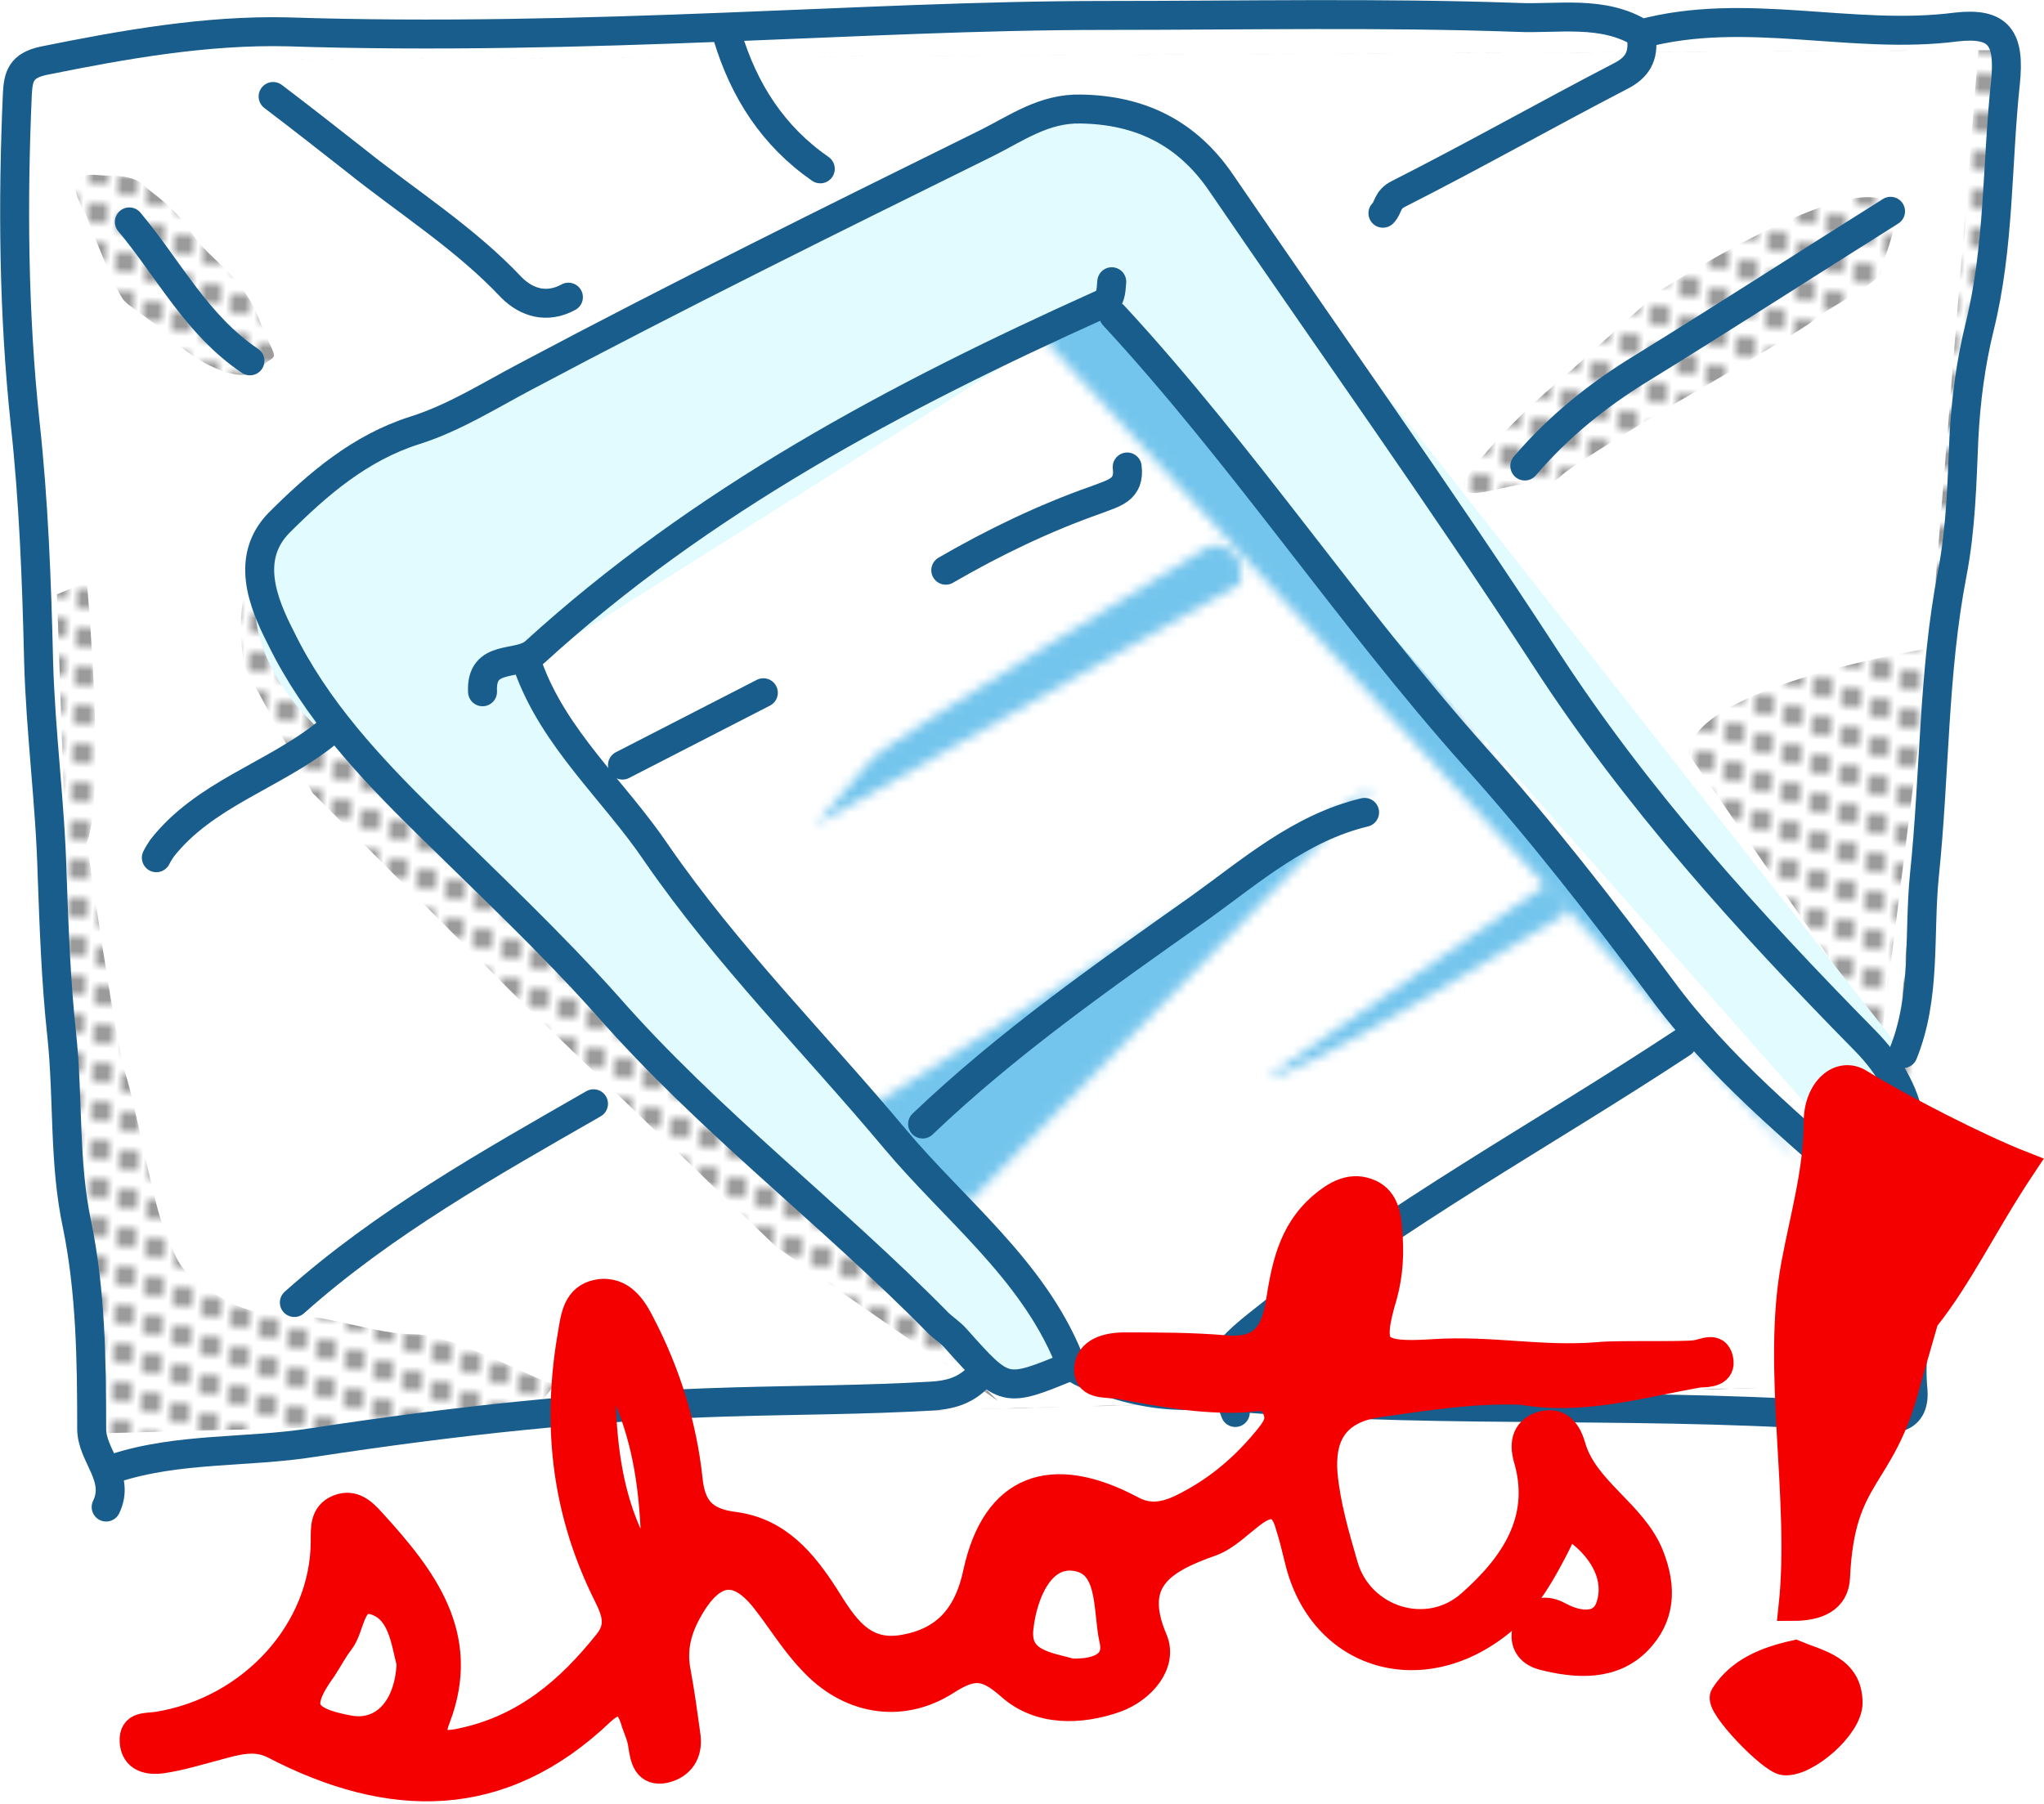 <?xml version="1.0" encoding="utf-8"?>
<!-- Generator: Adobe Illustrator 16.0.0, SVG Export Plug-In . SVG Version: 6.00 Build 0)  -->
<!DOCTYPE svg PUBLIC "-//W3C//DTD SVG 1.1//EN" "http://www.w3.org/Graphics/SVG/1.1/DTD/svg11.dtd">
<svg version="1.1" id="Layer_1" xmlns="http://www.w3.org/2000/svg" xmlns:xlink="http://www.w3.org/1999/xlink" x="0px" y="0px"
	 width="211.8px" height="187px" viewBox="0 0 211.8 187" style="enable-background:new 0 0 211.8 187;" xml:space="preserve">
<pattern  x="-493.9" y="-355.6" width="12" height="12" patternUnits="userSpaceOnUse" id="New_Pattern_Swatch_2" viewBox="1 -13 12 12" style="overflow:visible;">
	<g>
		<polygon style="fill:none;" points="1,-13 13,-13 13,-1 1,-1 		"/>
		<path d="M14-1c0,0.6-0.4,1-1,1s-1-0.4-1-1s0.4-1,1-1S14-1.6,14-1z"/>
		<path d="M2-1c0,0.6-0.4,1-1,1S0-0.4,0-1s0.4-1,1-1S2-1.6,2-1z"/>
		<path d="M14-5c0,0.6-0.4,1-1,1s-1-0.4-1-1s0.4-1,1-1S14-5.6,14-5z"/>
		<path d="M11-2c0,0.6-0.4,1-1,1S9-1.4,9-2s0.4-1,1-1S11-2.6,11-2z"/>
		<path d="M8-3c0,0.6-0.4,1-1,1S6-2.4,6-3s0.4-1,1-1S8-3.6,8-3z"/>
		<path d="M5-4c0,0.6-0.4,1-1,1S3-3.4,3-4s0.4-1,1-1S5-4.6,5-4z"/>
		<path d="M2-5c0,0.6-0.4,1-1,1S0-4.4,0-5s0.4-1,1-1S2-5.6,2-5z"/>
		<path d="M14-9c0,0.6-0.4,1-1,1s-1-0.4-1-1s0.4-1,1-1S14-9.6,14-9z"/>
		<path d="M11-6c0,0.6-0.4,1-1,1S9-5.4,9-6s0.4-1,1-1S11-6.6,11-6z"/>
		<path d="M8-7c0,0.6-0.4,1-1,1S6-6.4,6-7s0.4-1,1-1S8-7.6,8-7z"/>
		<path d="M5-8c0,0.6-0.4,1-1,1S3-7.4,3-8s0.4-1,1-1S5-8.6,5-8z"/>
		<path d="M2-9c0,0.6-0.4,1-1,1S0-8.4,0-9s0.4-1,1-1S2-9.6,2-9z"/>
		<path d="M14-13c0,0.6-0.4,1-1,1s-1-0.4-1-1s0.4-1,1-1S14-13.6,14-13z"/>
		<path d="M11-10c0,0.6-0.4,1-1,1s-1-0.4-1-1s0.4-1,1-1S11-10.6,11-10z"/>
		<path d="M8-11c0,0.6-0.4,1-1,1s-1-0.4-1-1s0.4-1,1-1S8-11.6,8-11z"/>
		<path d="M5-12c0,0.6-0.4,1-1,1s-1-0.4-1-1s0.4-1,1-1S5-12.6,5-12z"/>
		<path d="M2-13c0,0.6-0.4,1-1,1s-1-0.4-1-1s0.4-1,1-1S2-13.6,2-13z"/>
	</g>
</pattern>
<defs>
	<filter id="Adobe_OpacityMaskFilter" filterUnits="userSpaceOnUse" x="6.5" y="6.7" width="201.5" height="144.8">
		<feFlood  style="flood-color:white;flood-opacity:1" result="back"/>
		<feBlend  in="SourceGraphic" in2="back" mode="normal"/>
	</filter>
</defs>
<mask maskUnits="userSpaceOnUse" x="6.5" y="6.7" width="201.5" height="144.8" id="SVGID_1_">
	<g style="filter:url(#Adobe_OpacityMaskFilter);">
		<path style="fill-rule:evenodd;clip-rule:evenodd;" d="M108.5,35.5l78,85l-69-90C117.5,30.5,109.5,30.5,108.5,35.5z"/>
		<path style="fill-rule:evenodd;clip-rule:evenodd;" d="M90.5,114.5l52-33l-42,43C100.5,124.5,90.5,122.5,90.5,114.5z"/>
		<path style="fill-rule:evenodd;clip-rule:evenodd;" d="M125.5,56.5c0,0-33,20-35,22l-6,7l44-25C128.5,60.5,129.5,56.5,125.5,56.5z
			"/>
		<path style="fill-rule:evenodd;clip-rule:evenodd;" d="M131.5,111.5l29-20l2,3C162.5,94.5,133.5,112.5,131.5,111.5z"/>
	</g>
</mask>
<g style="mask:url(#SVGID_1_);">
	<polygon style="fill-rule:evenodd;clip-rule:evenodd;fill:#74C5ED;" points="6.5,10.5 208,6.7 200.5,151.5 10,150.1 	"/>
</g>
<g>
	<g>
		
			<pattern  id="SVGID_2_" xlink:href="#New_Pattern_Swatch_2" patternTransform="matrix(1 2.841269e-02 -2.841269e-02 1 197.006 380.271)">
		</pattern>
		<path style="opacity:0.5;fill-rule:evenodd;clip-rule:evenodd;fill:url(#SVGID_2_);" d="M25.4,61.2c-1,4,0,8,0,8l7,13l22,22l26,25
			l23,16l-7-7c0,0-15-18-17-19s-15-16-15-17s-12-15-14-18c-2-3-8-11-10-17s5-18,6-19C46.4,48.2,26.4,57.2,25.4,61.2z"/>
	</g>
	<g>
		
			<pattern  id="SVGID_3_" xlink:href="#New_Pattern_Swatch_2" patternTransform="matrix(1 2.841269e-02 -2.841269e-02 1 197.006 380.271)">
		</pattern>
		<path style="opacity:0.5;fill-rule:evenodd;clip-rule:evenodd;fill:url(#SVGID_3_);" d="M3.9,6.3L3.9,6.3l201.1-1.1l-5,62
			c-0.3,0-25,4-25,11l20,29l5-39.7l-6.1,76L34,147.9l22-2.6c0,0,2-2,1-2s-10-5-14-5s-9-2-13-2s-6-1-9-3s-3-4-4-6s-3-13-4-16
			s-4-24-4-24c2-5,0-27,0-27l-3.1,1.3l3,87l186.8-5.1L206.8,5.2L3.9,6.3z"/>
	</g>
	<g>
		
			<pattern  id="SVGID_4_" xlink:href="#New_Pattern_Swatch_2" patternTransform="matrix(1 2.841269e-02 -2.841269e-02 1 197.006 380.271)">
		</pattern>
		<path style="opacity:0.5;fill-rule:evenodd;clip-rule:evenodd;fill:url(#SVGID_4_);" d="M157.9,50.2c2,0,3,0,4-1s11-7,11-7
			s14-8,15-9s7-4,7-5s2.4-5.6,1-7c-4-4-24,9-24,9l-10,9c0,0-5,4-9,9S155.9,50.2,157.9,50.2z"/>
	</g>
	<g>
		
			<pattern  id="SVGID_5_" xlink:href="#New_Pattern_Swatch_2" patternTransform="matrix(1 2.841269e-02 -2.841269e-02 1 197.006 380.271)">
		</pattern>
		<path style="opacity:0.5;fill-rule:evenodd;clip-rule:evenodd;fill:url(#SVGID_5_);" d="M19.9,24.2c-2-3-4-4-5-5s-3-1-4-1
			s-5-1-2,4c0,0,3,8,4,9s3,2,5,4s7,5,9,3s2,0,0-5S21.9,27.2,19.9,24.2z"/>
	</g>
</g>
<path style="fill-rule:evenodd;clip-rule:evenodd;fill:#E1FBFF;" d="M54.7,69L114,31.6l82.1,93l1.1-15.5L126.4,19
	c0,0-4.8-11.1-14.5-7.6c-9.7,3.5-81,40.3-81,40.3s-11.7,11.2,2.7,24.4C48,89.3,101.1,143,101.1,143l12.6-0.2
	C113.7,142.8,55,73.9,54.7,69z"/>
<g>
	
		<path style="fill-rule:evenodd;clip-rule:evenodd;fill:none;stroke:#185D8C;stroke-width:3;stroke-linecap:round;stroke-linejoin:round;stroke-miterlimit:10;" d="
		M196.1,124.7c3.5-5.6,2.1-11.8-2.8-16.8C181.1,95.5,169.5,82.7,160,68c-10.8-16.6-22.3-32.7-33.5-49.1c-3.5-5.1-8.3-7.5-14.5-7.6
		c-3.8-0.1-6.7,2-9.7,3.5c-16,7.9-32,15.8-47.8,24.2c-3.8,2-7.4,4.3-11.5,5.6c-5.7,1.8-10.1,5.6-14.1,9.6c-3.5,3.6-1.7,8.2,0.2,11.9
		c3.6,7.4,9.2,13.4,15.1,19.2c6.3,6.2,12.8,12.3,18.7,18.9c10.5,12,23.2,21.6,34.3,32.9c0.6,0.6,1.3,1,1.9,1.7c5,5.6,5,5.6,11.8,2.8
		"/>
	
		<path style="fill-rule:evenodd;clip-rule:evenodd;fill:none;stroke:#185D8C;stroke-width:3;stroke-linecap:round;stroke-linejoin:round;stroke-miterlimit:10;" d="
		M115.4,32.7c13.4,14.5,24.3,31,37.4,45.7c6.9,7.7,13.2,15.8,19.3,24c6,8.2,13.8,14.6,21.3,21.2c3.6,3.2,4.6,6.3,5,10.2
		c0.3,3.3-0.5,6.6-0.2,10c0.4,3.5-2.1,3.4-4.7,3.2c-21.5-1.8-43-0.4-64.5-2.1c-0.3,0-0.7,0.3-1,0.4"/>
	
		<path style="fill-rule:evenodd;clip-rule:evenodd;fill:none;stroke:#185D8C;stroke-width:3;stroke-linecap:round;stroke-linejoin:round;stroke-miterlimit:10;" d="
		M11,156.2c1.5-3.1-1.5-5.3-1.5-8.1c0-7.1-0.1-14.2-1.5-21.1c-1.4-6.5-0.9-13.1-1.6-19.7c-0.6-5.5-0.8-11.2-1-16.7
		C5.2,83.2,4.2,75.9,4,68.5C3.8,60.2,3.5,52,2.6,43.8C1.4,32.5,1.3,21,1.8,9.7c0.1-1.8,0.4-2.9,2.7-3.4c8.4-1.7,16.9-3.2,25.3-3
		C45,3.8,60.3,3.4,75.4,2.8c13.1-0.5,26.1-1.2,39.2-1.2c14.2,0,28.4-0.3,42.6,0.2c4.2,0.2,8.9-0.8,12.9,1.7
		c10.8-2.9,21.8,0.7,32.6-0.7c4.4-0.5,5.6,1.1,5.1,5.8c-0.9,8.5-0.6,17-2.7,25.4c-0.9,3.7-1.4,7.5-1.6,11.4c-0.2,4.6-0.3,9.3-1.2,14
		c-2,10.3-1.8,20.9-2.9,31.4c-0.6,6.1,0.2,12.5-2.2,18.4"/>
	
		<path style="fill-rule:evenodd;clip-rule:evenodd;fill:none;stroke:#185D8C;stroke-width:3;stroke-linecap:round;stroke-linejoin:round;stroke-miterlimit:10;" d="
		M54.7,69c2.7,7.6,8.9,12.9,13.3,19.4C75.3,99,84.5,108.2,92.7,118c6.2,7.4,14.2,13.5,18,22.7c0.6,1.5,1.9,1.7,2.9,2.1
		c4.2,1.6,8.5,2.3,12.9,1.5"/>
	
		<path style="fill-rule:evenodd;clip-rule:evenodd;fill:none;stroke:#185D8C;stroke-width:3;stroke-linecap:round;stroke-linejoin:round;stroke-miterlimit:10;" d="
		M115.2,29.2c-0.1,1,0,1.9-1.2,2.4c-21.1,9.5-41.4,20.3-58.6,36c-1.7,1.5-5.6,0.1-5.4,4.1"/>
	
		<path style="fill-rule:evenodd;clip-rule:evenodd;fill:none;stroke:#185D8C;stroke-width:3;stroke-linecap:round;stroke-linejoin:round;stroke-miterlimit:10;" d="
		M174.3,108.1c-14.4,9.5-29.6,17.7-43.1,28.5c-5.1,4-5.2,4.5-3.2,9.8"/>
	
		<path style="fill-rule:evenodd;clip-rule:evenodd;fill:none;stroke:#185D8C;stroke-width:3;stroke-linecap:round;stroke-linejoin:round;stroke-miterlimit:10;" d="
		M141.4,84.2c-6.7,1.6-11.8,6.1-17.1,9.9c-9.9,7-19.9,14-28.7,22.4"/>
	
		<path style="fill-rule:evenodd;clip-rule:evenodd;fill:none;stroke:#185D8C;stroke-width:3;stroke-linecap:round;stroke-linejoin:round;stroke-miterlimit:10;" d="
		M195.9,21.9c-8.6,5.4-17.1,10.9-25.7,16.2c-4.6,2.8-8.7,6.1-12.2,10.2"/>
	
		<path style="fill-rule:evenodd;clip-rule:evenodd;fill:none;stroke:#185D8C;stroke-width:3;stroke-linecap:round;stroke-linejoin:round;stroke-miterlimit:10;" d="
		M101.1,143c-1.3,1.2-2.8,1.6-4.6,1.7c-6.9,0.4-13.7,0.4-20.6,0.6c-14.6,0.4-29,2-43.4,4.2c-6.9,1.1-14,0.5-20.7,2.7"/>
	
		<path style="fill-rule:evenodd;clip-rule:evenodd;fill:none;stroke:#185D8C;stroke-width:3;stroke-linecap:round;stroke-linejoin:round;stroke-miterlimit:10;" d="
		M61.5,114.4c-10.8,6.2-21.7,12.3-31,20.6"/>
	
		<path style="fill-rule:evenodd;clip-rule:evenodd;fill:none;stroke:#185D8C;stroke-width:3;stroke-linecap:round;stroke-linejoin:round;stroke-miterlimit:10;" d="
		M28.3,10c2.9,2.2,5.7,4.4,8.5,6.6C42.3,21,48.2,24.7,53,29.8c1.6,1.6,3.7,2.2,5.9,1"/>
	
		<path style="fill-rule:evenodd;clip-rule:evenodd;fill:none;stroke:#185D8C;stroke-width:3;stroke-linecap:round;stroke-linejoin:round;stroke-miterlimit:10;" d="
		M170.1,4c0.2,1.8-0.4,3-2.2,3.9c-7.7,4-15.3,8.3-23,12.2c-1.2,0.6-1,1.4-1.6,2"/>
	
		<path style="fill-rule:evenodd;clip-rule:evenodd;fill:none;stroke:#185D8C;stroke-width:3;stroke-linecap:round;stroke-linejoin:round;stroke-miterlimit:10;" d="
		M116.8,48.4c0.3,2.4-1.4,2.7-3.2,3.4c-5.4,1.9-10.6,4.4-15.6,7.3"/>
	
		<path style="fill-rule:evenodd;clip-rule:evenodd;fill:none;stroke:#185D8C;stroke-width:3;stroke-linecap:round;stroke-linejoin:round;stroke-miterlimit:10;" d="
		M33.7,76.1c-5.4,4.3-12.5,6.2-16.9,11.8c-0.2,0.3-0.4,0.6-0.6,1"/>
	
		<path style="fill-rule:evenodd;clip-rule:evenodd;fill:none;stroke:#185D8C;stroke-width:3;stroke-linecap:round;stroke-linejoin:round;stroke-miterlimit:10;" d="
		M75.4,3.8c1.7,5.6,4.7,10.3,9.6,13.7"/>
	
		<path style="fill-rule:evenodd;clip-rule:evenodd;fill:none;stroke:#185D8C;stroke-width:3;stroke-linecap:round;stroke-linejoin:round;stroke-miterlimit:10;" d="
		M13.4,23c4.1,4.9,7,10.7,12.5,14.4"/>
	
		<path style="fill-rule:evenodd;clip-rule:evenodd;fill:none;stroke:#185D8C;stroke-width:3;stroke-linecap:round;stroke-linejoin:round;stroke-miterlimit:10;" d="
		M79.1,71.8c-4.9,2.5-9.7,5-14.6,7.5"/>
</g>
<g>
	<g>
		<path style="fill-rule:evenodd;clip-rule:evenodd;fill:#F40000;stroke:#F40000;stroke-width:3;stroke-miterlimit:10;" d="
			M157.7,144.1c-5-0.2-9.9,0.6-14.9,1.3c-4.8,0.7-6,3.7-5.7,7.4c0.3,3.2,1.2,6.3,2.1,9.4c1.6,5.8,8.8,8.1,13.3,4
			c4.4-3.9,7.6-8.6,5.9-14.8c-0.5-1.6-0.4-3,1.3-3.6c1.7-0.5,2.6,0.4,3.1,2.1c1.3,4.6,6.3,6.9,8.1,11.3c1.4,3.5,1.1,6.4-1.2,8.8
			c-2.6,2.7-6.3,2.5-9.8,1.6c-1.5-0.4-2.1-1.5-1.6-3c0.6-1.7,1.9-1.8,3.2-1.1c2.2,1.2,4.7,1.3,5.4-1.1c0.9-2.9-0.7-5.7-3.1-7.6
			c-1.7-1.4-2.1,0.4-2.7,1.5c-1.4,2.7-2.9,5.4-5.3,7.5c-8.2,7-18.8,4-21.2-6.2c-0.3-1.2-0.6-2.5-1-3.7c-0.6-2.1-1.9-2.5-3.7-1.2
			c-1.5,1.1-2.8,2.5-4.4,3.1c-5.1,1.8-8.7,3.9-6,10.2c1,2.4-1.2,5-3.9,6c-3.7,1.3-7.9,1.4-10.9-1.3c-2.5-2.2-3.9-2.3-6.7-0.5
			c-4.7,3-10.1,2-13.9-2.2c-1.9-2-3.3-4.4-5-6.5c-2.4-2.9-4.8-3.1-7.1,0.2c-1.6,2.4-2.5,4.8-1.9,7.7c0.4,2.2,0.7,4.4,1,6.6
			c0.2,1.7-0.6,2.9-2.2,3.3c-1.8,0.4-2.1-1-2.3-2.4c-0.1-0.8-0.4-1.5-0.7-2.3c-0.6-2.2-1.7-3.1-3.7-1.2c-10.3,9.8-21.7,9.7-33.8,3.4
			c-2-1-3.9-0.4-5.8,0.1c-1.9,0.5-3.8,1.1-5.8,1.4c-1.4,0.2-2.8-0.1-2.9-1.8c-0.1-1.7,1.3-1.4,2.5-1.6c9.8-1.6,17.3-9.9,17.3-19.2
			c0-1.3-0.1-2.7,1.4-3.3c1.5-0.6,2.5,0.4,3.4,1.4c5.3,5.8,9.9,11.8,6.7,20.2c-1,2.5,0.1,3.2,2.7,2.6c6.6-1.4,11.2-5.4,15.1-10.3
			c1.7-2.1,0.5-3.9-0.4-5.8c-4-8.4-4.9-17.1-3.3-26.2c0.3-1.8,0.5-3.8,2.7-4.2c2.4-0.4,3.6,1.6,4.4,3.2c2.6,5,4.3,10.4,4.9,16
			c0.3,3,1.5,4.5,4.8,4.9c4.5,0.6,7.1,3.8,9.3,7.2c1.9,3,3.8,6.4,8.4,5.5c4.4-0.8,6.6-3.6,7.5-7.9c1.9-8.7,7.6-10.9,15.9-6.5
			c1.8,1,3.5,0.7,5.2-0.1c3.5-1.7,6.3-4,8.8-7c0.9-1.1,1.7-2,1.1-3.4c-0.6-1.7-2.1-1.2-3.4-1.1c-4.4,0.2-8.6-0.6-12.9-1.4
			c-1.3-0.2-3.2,0.1-3.2-1.5c0-1.9,2-2.4,3.7-2.4c3.5,0,7,0,10.5,0.3c3.6,0.3,5-1.3,5.6-4.5c0.6-3.8,1.2-7.6,4.5-10.4
			c1.3-1.1,2.8-2,4.5-1.4c1.8,0.6,2.1,2.3,2.2,4c0.2,2.2,0.1,4.4-0.5,6.6c-1.7,5.7-1,6.5,5.2,6.1c6.1-0.4,11.1,0.8,17.2,0.3
			c1.8-0.2,8.6,0,10-0.2c0.9-0.1,2.1-0.9,2.4,0.5c0.3,1.3-1,1.4-2,1.4C169.9,143.4,163.9,145.2,157.7,144.1z M42.6,172.4
			c-0.6-2.3-0.9-5.6-3.7-6.5c-2.7-0.8-2.5,2.7-3.7,4.2c-0.7,0.9-1.2,1.9-1.8,2.8c-2.9,4-2.2,5.5,2.8,6.4
			C39.7,179.9,42.4,177.2,42.6,172.4z M111,173.4c3.1,0.1,5-1,4.4-3.5c-0.7-3.2,0-8.2-4.2-8.6c-3.5-0.3-5.2,3.9-5.6,7.3
			C105.1,172.4,108.5,172.7,111,173.4z M67.9,159c-0.2-5-0.9-9.6-2.7-13.9c-0.3-0.8-0.1-2.1-1.5-1.9c-1.1,0.2-1.4,1.3-1.4,2.3
			c0.2,4.8,0.8,9.5,2.9,14c0.4,0.8,0.8,1.6,1.7,1.4C68.4,160.7,67.9,159.5,67.9,159z M139.1,131.2c-3.3,2.5-3.1,5.3-2.1,8.2
			C137.8,136.9,140.6,135.1,139.1,131.2z"/>
		<path style="fill-rule:evenodd;clip-rule:evenodd;fill:#F40000;stroke:#F40000;stroke-width:3;stroke-miterlimit:10;" d="
			M197.5,143.3c-2.6,10.2-6.8,9.2-7.3,20.2c-0.1,2.2-1.9,3-4.4,3c1.2-11.2-1.8-24.7,0.3-35.6c0.9-4.8,2.3-9.6,2.3-14.6
			c0-3.3,2.3-5.3,4.3-4c4.2,2.6,12.2,6.7,16.8,8.5c-4,6-6.5,11.4-10.1,15.9L197.5,143.3z"/>
	</g>
	<path style="fill-rule:evenodd;clip-rule:evenodd;fill:#F40000;stroke:#F40000;stroke-width:3;stroke-miterlimit:10;" d="
		M186,171.5c2.4,1,5.5,1.5,5.5,5c0,2.4-4.4,6.2-6.6,6c-1.3-0.1-6.8-5.8-6.2-6.7C180.3,173.3,182.9,172.2,186,171.5z"/>
</g>
</svg>
